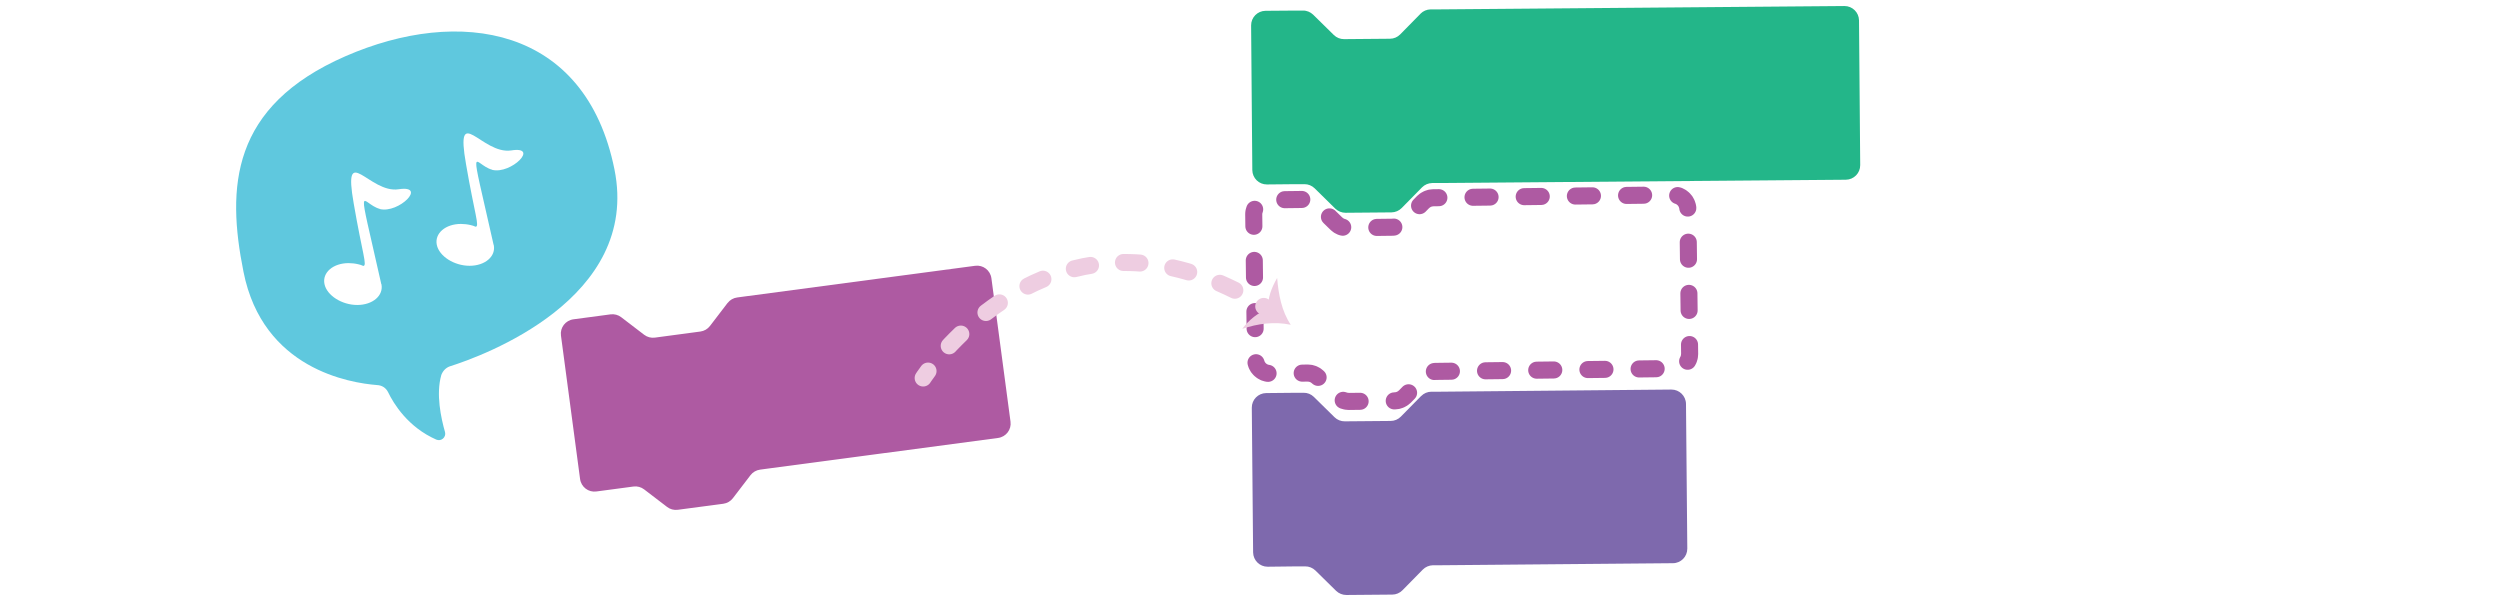 <?xml version="1.0" encoding="UTF-8"?><svg width="440" height="106" id="Layer_2" xmlns="http://www.w3.org/2000/svg" viewBox="0 0 438.83 105.89"><g id="Layer_1-2"><g><rect width="438.83" height="105.89" fill="#fff"/><g><path d="M249.39,2.41c.47-.48,1.12-.75,1.79-.76h1.49s71.25-.59,71.25-.59c1.41-.01,2.55,1.12,2.57,2.52l.21,25.45c.01,1.41-1.12,2.55-2.52,2.57l-71.25,.58h-1.49c-.67,.02-1.32,.29-1.79,.77l-3.57,3.63c-.47,.48-1.12,.75-1.79,.76l-8.07,.07c-.67,0-1.32-.26-1.81-.73l-3.63-3.57c-.48-.47-1.13-.74-1.81-.73h-1.49s-5.09,.05-5.09,.05c-1.41,.01-2.55-1.12-2.57-2.52l-.21-25.44c-.01-1.41,1.12-2.55,2.52-2.57l5.09-.04h1.49c.67-.02,1.32,.25,1.81,.72l3.63,3.57c.48,.47,1.13,.74,1.81,.73l8.07-.07c.67,0,1.32-.28,1.79-.76l3.57-3.63Z" fill="#23b689" fill-rule="evenodd"/><path d="M249.51,69.63c.47-.48,1.12-.76,1.79-.76h1.49s40.71-.38,40.71-.38c1.4-.01,2.55,1.12,2.57,2.52l.23,25.44c.01,1.41-1.12,2.56-2.52,2.57l-40.71,.36h-1.49c-.67,.02-1.32,.29-1.79,.77l-3.57,3.63c-.47,.48-1.12,.76-1.79,.76l-8.07,.07c-.67,0-1.32-.26-1.81-.73l-3.63-3.57c-.48-.47-1.13-.74-1.81-.73h-1.49s-5.09,.06-5.09,.06c-1.41,.01-2.55-1.12-2.57-2.52l-.23-25.44c-.01-1.41,1.12-2.55,2.52-2.57l5.09-.05h1.49c.67-.02,1.32,.24,1.81,.72l3.63,3.57c.48,.47,1.13,.74,1.81,.73l8.07-.07c.67,0,1.32-.28,1.79-.76l3.57-3.63Z" fill="#7e69ad" fill-rule="evenodd"/><path d="M127.56,53.28c.41-.54,1.02-.89,1.69-.98l1.48-.2,40.36-5.37c1.39-.19,2.67,.79,2.86,2.19l3.36,25.22c.19,1.39-.79,2.67-2.19,2.86l-40.36,5.37-1.48,.2c-.67,.09-1.28,.44-1.69,.98l-3.09,4.04c-.41,.54-1.02,.89-1.69,.98l-8,1.06c-.67,.09-1.35-.09-1.88-.5l-4.04-3.09c-.54-.41-1.21-.59-1.88-.5l-1.48,.2-5.04,.67c-1.39,.19-2.67-.79-2.86-2.19l-3.36-25.22c-.19-1.39,.79-2.67,2.19-2.86l5.04-.67,1.48-.2c.67-.09,1.35,.09,1.88,.5l4.04,3.09c.54,.41,1.21,.59,1.88,.5l8-1.07c.67-.09,1.28-.44,1.69-.98l3.09-4.04Z" fill="#ae5aa2" fill-rule="evenodd"/><path d="M249.83,35.54c.47-.48,1.12-.76,1.79-.77l1.49-.02,40.71-.49c1.4-.02,2.56,1.11,2.58,2.51l.31,25.44c.02,1.41-1.11,2.56-2.51,2.58l-40.71,.49-1.49,.02c-.67,0-1.32,.28-1.79,.77l-3.55,3.64c-.47,.48-1.12,.76-1.79,.77l-8.07,.1c-.67,0-1.33-.25-1.81-.72l-3.64-3.55c-.48-.47-1.13-.73-1.81-.72l-1.49,.02-5.09,.06c-1.41,.02-2.56-1.11-2.58-2.51l-.31-25.44c-.02-1.41,1.11-2.56,2.51-2.58l5.09-.06,1.49-.02c.67,0,1.33,.25,1.81,.72l3.64,3.55c.48,.47,1.13,.73,1.81,.72l8.07-.1c.67,0,1.32-.28,1.79-.77l3.55-3.64Z" fill="none" fill-rule="evenodd" stroke="#ae5aa2" stroke-dasharray="0 0 3 6" stroke-linecap="round" stroke-miterlimit="10" stroke-width="3"/><g><path d="M223.09,54.67c-.42-.27-.84-.54-1.26-.8" fill="none" stroke="#eecde1" stroke-linecap="round" stroke-miterlimit="10" stroke-width="2.99"/><path d="M216.75,51.03c-26.85-13.34-45.51,4.07-52.14,11.93" fill="none" stroke="#eecde1" stroke-dasharray="0 0 2.91 5.82" stroke-linecap="round" stroke-miterlimit="10" stroke-width="2.99"/><path d="M162.81,65.24c-.57,.77-.86,1.22-.86,1.22" fill="none" stroke="#eecde1" stroke-linecap="round" stroke-miterlimit="10" stroke-width="2.99"/><path d="M222.68,54.42c-1.74,.32-3.62,2.02-4.63,3.4,2.71-.93,5.68-1.32,8.53-.72-1.61-2.41-2.16-5.37-2.39-8.23-.92,1.59-1.81,3.68-1.51,5.55Z" fill="#eecde1"/></g></g><g><path d="M67.87,68.94c.98,2.04,3.49,6.15,8.48,8.35,.89,.38,1.76-.43,1.54-1.31-.71-2.5-1.62-6.66-.66-10.04,.26-.71,.79-1.27,1.47-1.52,5.74-1.81,33.57-11.85,28.98-34.62C102.58,4.46,80.31,1.18,60.39,9.88c-20.18,8.81-20.91,23.07-17.94,37.89,3.4,17.17,18.8,19.56,23.47,19.93,.89,.04,1.57,.49,1.95,1.24Z" fill="#5fc8de"/><path d="M66.42,36.73c-3.34-.9-4.17-6.4,.21,13,0,.07,0,.14,.07,.21,.42,2.02-1.53,3.68-4.24,3.68s-5.35-1.67-5.77-3.68c-.42-2.02,1.53-3.68,4.24-3.68,.56,0,1.18,.07,1.74,.21,.28,.07,.56,.14,.83,.28,.76,0-.14-2.09-1.67-10.98-1.95-11.05,2.78-1.67,7.92-2.5,5.07-.76,0,4.31-3.34,3.48Z" fill="#fff"/><path d="M86.17,29.84c-3.34-.9-4.17-6.4,.21,13,0,.07,0,.14,.07,.21,.42,2.02-1.53,3.68-4.24,3.68s-5.35-1.67-5.77-3.68c-.42-2.02,1.53-3.68,4.24-3.68,.56,0,1.18,.07,1.74,.21,.28,.07,.56,.14,.83,.28,.76,0-.14-2.09-1.67-10.98-1.95-11.05,2.78-1.67,7.93-2.43,5.07-.83,0,4.24-3.34,3.41Z" fill="#fff"/></g></g></g></svg>